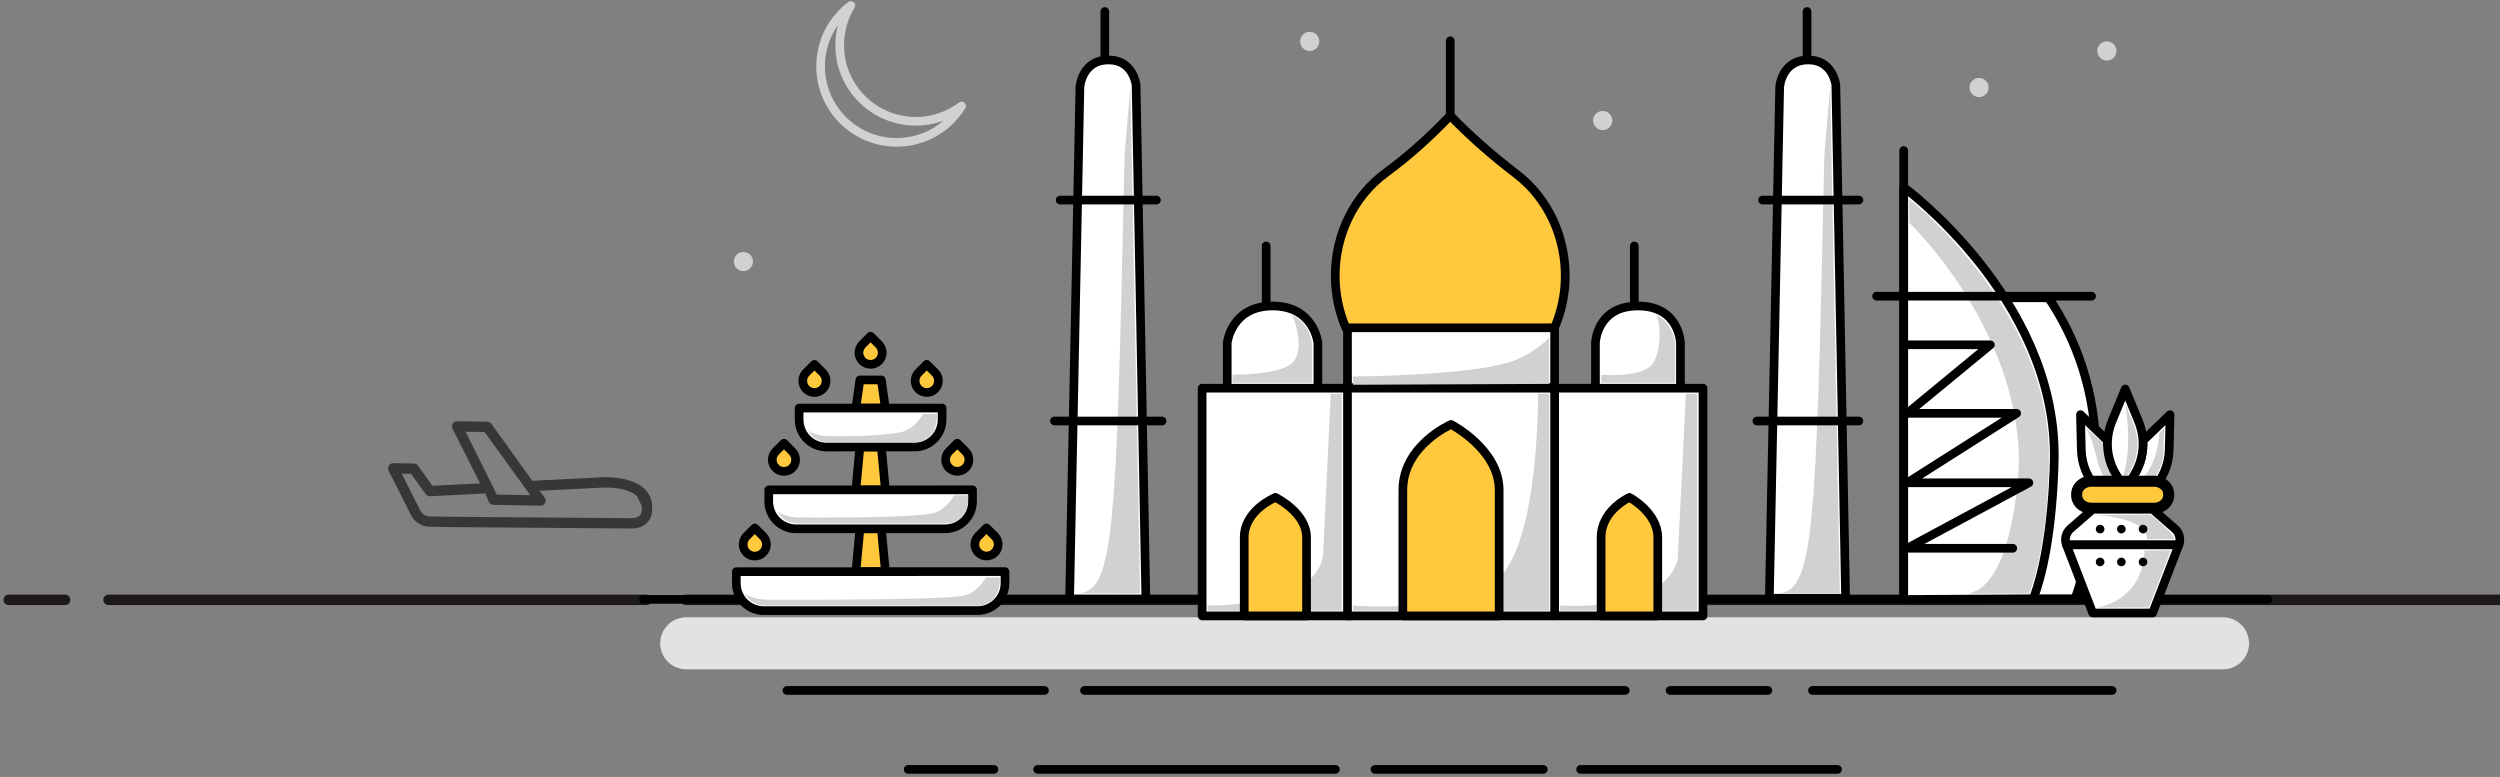 <?xml version="1.0" encoding="UTF-8"?>
<svg width="576px" height="179px" viewBox="0 0 576 179" version="1.1" xmlns="http://www.w3.org/2000/svg" xmlns:xlink="http://www.w3.org/1999/xlink">
    <rect x="0" y="0" width="576" height="179" fill="#808080" stroke="none"/>
    <!-- Generator: sketchtool 41.2 (35397) - http://www.bohemiancoding.com/sketch -->
    <title>EEDCE241-4E1F-4FE5-93B6-D36BBD6939E7</title>
    <desc>Created with sketchtool.</desc>
    <defs>
        <polygon id="path-1" points="0 178.543 376.89 178.543 376.89 0 0 0"></polygon>
    </defs>
    <g id="Page-1" stroke="none" stroke-width="1" fill="none" fill-rule="evenodd">
        <g id="306_M2U_Planner_Travel-Copy-2" transform="translate(-704, -240)">
            <g id="Group-15" transform="translate(706, 240)">
                <path d="M156,138.2 L728.503,138.2" id="Line" stroke="#1C1918" stroke-width="2.4" stroke-linecap="round" stroke-linejoin="round"></path>
                <path d="M23,138.2 L147,138.2" id="Line-Copy" stroke="#1C1918" stroke-width="2.4" stroke-linecap="round" stroke-linejoin="round"></path>
                <path d="M0,138.2 L13,138.2" id="Line-Copy" stroke="#1C1918" stroke-width="2.4" stroke-linecap="round" stroke-linejoin="round"></path>
                <g id="Page-1" transform="translate(144.957, 0)">
                    <path d="M64.044,27.947 C54.363,27.947 46.513,20.099 46.513,10.417 C46.513,7.064 47.456,3.932 49.088,1.269 C44.849,4.469 42.107,9.548 42.107,15.269 C42.107,24.951 49.956,32.799 59.637,32.799 C65.967,32.799 71.511,29.444 74.593,24.417 C71.658,26.632 68.005,27.947 64.044,27.947 L64.044,27.947 Z" id="Stroke-1" stroke="#D1D1D1" stroke-width="2" stroke-linecap="round" stroke-linejoin="round"></path>
                    <g id="Group-6" transform="translate(1.27, 137.919)">
                        <path d="M374.352,0.178 L0,0.178" id="Fill-3" fill="#FFFFFF"></path>
                        <path d="M374.352,0.178 L0,0.178" id="Stroke-5" stroke="#000000" stroke-width="2" stroke-linecap="round" stroke-linejoin="round"></path>
                    </g>
                    <g id="Group-10" transform="translate(313.567, 68.096)">
                        <path d="M0.505,0.522 L11.465,0.522 C18.004,10.199 22.379,22.493 22.379,36.746 C22.379,36.746 22.379,57.318 17.538,69.857 L7.941,69.857" id="Fill-7" fill="#FFFFFF"></path>
                        <path d="M0.505,0.522 L11.465,0.522 C18.004,10.199 22.379,22.493 22.379,36.746 C22.379,36.746 22.379,57.318 17.538,69.857 L7.941,69.857" id="Stroke-9" stroke="#000000" stroke-width="2" stroke-linecap="round" stroke-linejoin="round"></path>
                    </g>
                    <path d="M321.508,137.952 C326.348,125.413 326.348,104.841 326.348,104.841 C326.348,68.538 291.657,43.143 291.657,43.143 L291.657,138.121 L321.508,137.952 Z" id="Fill-11" fill="#FFFFFF"></path>
                    <path d="M321.508,137.952 C326.348,125.413 326.348,104.841 326.348,104.841 C326.348,68.538 291.657,43.143 291.657,43.143 L291.657,138.121 L321.508,137.952 L321.508,137.952 Z" id="Stroke-13" stroke="#000000" stroke-width="2" stroke-linecap="round" stroke-linejoin="round"></path>
                    <path d="M292.914,45.856 L292.914,51.291 C303.07,61.432 318.198,82.817 318.198,106.422 C318.198,106.422 317.457,134.986 306.349,136.785 L320.566,136.785 C325.261,124.276 325.074,106.105 325.074,106.105 C325.921,71.723 292.914,45.856 292.914,45.856" id="Fill-15" fill="#D1D1D1"></path>
                    <path d="M334.938,68.246 L285.404,68.246" id="Stroke-17" stroke="#000000" stroke-width="2" stroke-linecap="round" stroke-linejoin="round"></path>
                    <path d="M291.657,137.314 L291.657,34.676" id="Stroke-19" stroke="#000000" stroke-width="2" stroke-linecap="round" stroke-linejoin="round"></path>
                    <polyline id="Stroke-21" stroke="#000000" stroke-width="2" stroke-linecap="round" stroke-linejoin="round" points="292.464 79.447 311.624 79.447 292.464 95.226 317.675 95.226 292.464 111.236 320.5 111.236 292.464 126.319 316.789 126.319"></polyline>
                    <path d="M309.02,17.951 C310.24,17.951 311.231,18.94 311.231,20.161 C311.231,21.381 310.24,22.37 309.02,22.37 C307.8,22.37 306.81,21.381 306.81,20.161 C306.81,18.94 307.8,17.951 309.02,17.951" id="Fill-23" fill="#D1D1D1"></path>
                    <path d="M154.796,7.323 C156.016,7.323 157.006,8.312 157.006,9.533 C157.006,10.753 156.016,11.743 154.796,11.743 C153.576,11.743 152.586,10.753 152.586,9.533 C152.586,8.312 153.576,7.323 154.796,7.323" id="Fill-25" fill="#D1D1D1"></path>
                    <path d="M338.465,9.533 C339.685,9.533 340.675,10.522 340.675,11.743 C340.675,12.963 339.685,13.952 338.465,13.952 C337.244,13.952 336.255,12.963 336.255,11.743 C336.255,10.522 337.244,9.533 338.465,9.533" id="Fill-27" fill="#D1D1D1"></path>
                    <path d="M222.306,25.563 C223.526,25.563 224.516,26.552 224.516,27.773 C224.516,28.993 223.526,29.982 222.306,29.982 C221.084,29.982 220.095,28.993 220.095,27.773 C220.095,26.552 221.084,25.563 222.306,25.563" id="Fill-29" fill="#D1D1D1"></path>
                    <path d="M24.326,58.05 C25.546,58.05 26.537,59.039 26.537,60.26 C26.537,61.48 25.546,62.47 24.326,62.47 C23.106,62.47 22.116,61.48 22.116,60.26 C22.116,59.039 23.106,58.05 24.326,58.05" id="Fill-31" fill="#D1D1D1"></path>
                    <g id="Group-36" transform="translate(10.156, 148.075)">
                        <path d="M0.996,0.143 L355.066,0.143" id="Fill-33" fill="#FFFFFF"></path>
                        <path d="M0.996,0.143 L355.066,0.143" id="Stroke-35" stroke="#E2E2E2" stroke-width="12" stroke-linecap="round" stroke-linejoin="round"></path>
                    </g>
                    <g id="Group-40" transform="translate(102.83, 158.231)">
                        <path d="M124.661,0.846 L0.081,0.846" id="Fill-37" fill="#FFFFFF"></path>
                        <path d="M124.661,0.846 L0.081,0.846" id="Stroke-39" stroke="#000000" stroke-width="2" stroke-linecap="round" stroke-linejoin="round"></path>
                    </g>
                    <g id="Group-44" transform="translate(237.397, 158.231)">
                        <path d="M22.959,0.846 L0.445,0.846" id="Fill-41" fill="#FFFFFF"></path>
                        <path d="M22.959,0.846 L0.445,0.846" id="Stroke-43" stroke="#000000" stroke-width="2" stroke-linecap="round" stroke-linejoin="round"></path>
                    </g>
                    <g id="Group-48" transform="translate(34.277, 158.231)">
                        <path d="M59.411,0.846 L0.082,0.846" id="Fill-45" fill="#FFFFFF"></path>
                        <path d="M59.411,0.846 L0.082,0.846" id="Stroke-47" stroke="#000000" stroke-width="2" stroke-linecap="round" stroke-linejoin="round"></path>
                    </g>
                    <g id="Group-52" transform="translate(270.404, 158.231)">
                        <path d="M69.269,0.846 L0.23,0.846" id="Fill-49" fill="#FFFFFF"></path>
                        <path d="M69.269,0.846 L0.23,0.846" id="Stroke-51" stroke="#000000" stroke-width="2" stroke-linecap="round" stroke-linejoin="round"></path>
                    </g>
                    <g id="Group-56" transform="translate(217.085, 177.273)">
                        <path d="M59.325,0 L0.138,0" id="Fill-53" fill="#FFFFFF"></path>
                        <path d="M59.325,0 L0.138,0" id="Stroke-55" stroke="#000000" stroke-width="2" stroke-linecap="round" stroke-linejoin="round"></path>
                    </g>
                    <g id="Group-60" transform="translate(91.404, 177.273)">
                        <path d="M69.318,0 L0.717,0" id="Fill-57" fill="#FFFFFF"></path>
                        <path d="M69.318,0 L0.717,0" id="Stroke-59" stroke="#000000" stroke-width="2" stroke-linecap="round" stroke-linejoin="round"></path>
                    </g>
                    <g id="Group-64" transform="translate(168.844, 177.273)">
                        <path d="M39.765,0 L0.99,0" id="Fill-61" fill="#FFFFFF"></path>
                        <path d="M39.765,0 L0.99,0" id="Stroke-63" stroke="#000000" stroke-width="2" stroke-linecap="round" stroke-linejoin="round"></path>
                    </g>
                    <g id="Group-68" transform="translate(62.206, 177.273)">
                        <path d="M19.828,0 L0.081,0" id="Fill-65" fill="#FFFFFF"></path>
                        <path d="M19.828,0 L0.081,0" id="Stroke-67" stroke="#000000" stroke-width="2" stroke-linecap="round" stroke-linejoin="round"></path>
                    </g>
                    <g id="Group-72" transform="translate(186.617, 8.43)">
                        <path d="M0.562,19.655 L0.562,0.969" id="Fill-69" fill="#FFFFFF"></path>
                        <path d="M0.562,19.655 L0.562,0.969" id="Stroke-71" stroke="#000000" stroke-width="2" stroke-linecap="round" stroke-linejoin="round"></path>
                    </g>
                    <g id="Group-76" transform="translate(228.511, 55.401)">
                        <path d="M1.075,14.273 L1.075,1.258" id="Fill-73" fill="#FFFFFF"></path>
                        <path d="M1.075,14.273 L1.075,1.258" id="Stroke-75" stroke="#000000" stroke-width="2" stroke-linecap="round" stroke-linejoin="round"></path>
                    </g>
                    <g id="Group-80" transform="translate(144.723, 55.401)">
                        <path d="M0.049,14.273 L0.049,1.258" id="Fill-77" fill="#FFFFFF"></path>
                        <path d="M0.049,14.273 L0.049,1.258" id="Stroke-79" stroke="#000000" stroke-width="2" stroke-linecap="round" stroke-linejoin="round"></path>
                    </g>
                    <g id="Group-84" transform="translate(269.135, 2.082)">
                        <path d="M0.253,13.58 L0.253,0.565" id="Fill-81" fill="#FFFFFF"></path>
                        <path d="M0.253,13.58 L0.253,0.565" id="Stroke-83" stroke="#000000" stroke-width="2" stroke-linecap="round" stroke-linejoin="round"></path>
                    </g>
                    <g id="Group-88" transform="translate(106.638, 2.082)">
                        <path d="M0.955,13.58 L0.955,0.565" id="Fill-85" fill="#FFFFFF"></path>
                        <path d="M0.955,13.58 L0.955,0.565" id="Stroke-87" stroke="#000000" stroke-width="2" stroke-linecap="round" stroke-linejoin="round"></path>
                    </g>
                    <g id="Group-92" transform="translate(219.624, 69.366)">
                        <path d="M1.012,19.144 L1.012,9.606 C1.012,9.606 1.29,1.128 10.817,1.128 C20.342,1.128 20.591,9.606 20.591,9.606 L20.591,19.144" id="Fill-89" fill="#FFFFFF"></path>
                        <path d="M1.012,19.144 L1.012,9.606 C1.012,9.606 1.29,1.128 10.817,1.128 C20.342,1.128 20.591,9.606 20.591,9.606 L20.591,19.144" id="Stroke-91" stroke="#000000" stroke-width="2" stroke-linecap="round" stroke-linejoin="round"></path>
                    </g>
                    <g id="Group-96" transform="translate(134.567, 69.366)">
                        <path d="M1.231,19.144 L1.231,9.606 C1.231,9.606 2.162,1.128 11.687,1.128 C21.213,1.128 22.115,9.606 22.115,9.606 L22.115,19.144" id="Fill-93" fill="#FFFFFF"></path>
                        <path d="M1.231,19.144 L1.231,9.606 C1.231,9.606 2.162,1.128 11.687,1.128 C21.213,1.128 22.115,9.606 22.115,9.606 L22.115,19.144" id="Stroke-95" stroke="#000000" stroke-width="2" stroke-linecap="round" stroke-linejoin="round"></path>
                    </g>
                    <mask id="mask-2" fill="white">
                        <use xlink:href="#path-1"></use>
                    </mask>
                    <g id="Clip-98"></g>
                    <polygon id="Fill-97" fill="#FFFFFF" mask="url(#mask-2)" points="211.231 141.905 245.414 141.905 245.414 89.44 211.231 89.44"></polygon>
                    <polygon id="Stroke-99" stroke="#000000" stroke-width="2" stroke-linecap="round" stroke-linejoin="round" mask="url(#mask-2)" points="211.231 141.905 245.414 141.905 245.414 89.44 211.231 89.44"></polygon>
                    <polygon id="Fill-100" fill="#FFFFFF" mask="url(#mask-2)" points="130.014 141.905 164.196 141.905 164.196 89.44 130.014 89.44"></polygon>
                    <polygon id="Stroke-101" stroke="#000000" stroke-width="2" stroke-linecap="round" stroke-linejoin="round" mask="url(#mask-2)" points="130.014 141.905 164.196 141.905 164.196 89.44 130.014 89.44"></polygon>
                    <polygon id="Fill-102" fill="#FFFFFF" mask="url(#mask-2)" points="163.504 141.905 211.23 141.905 211.23 89.44 163.504 89.44"></polygon>
                    <polygon id="Stroke-103" stroke="#000000" stroke-width="2" stroke-linecap="round" stroke-linejoin="round" mask="url(#mask-2)" points="163.504 141.905 211.23 141.905 211.23 89.44 163.504 89.44"></polygon>
                    <polygon id="Fill-104" fill="#FFFFFF" mask="url(#mask-2)" points="163.504 89.283 211.23 89.283 211.23 74.514 163.504 74.514"></polygon>
                    <polygon id="Stroke-105" stroke="#000000" stroke-width="2" stroke-linecap="round" stroke-linejoin="round" mask="url(#mask-2)" points="163.504 89.283 211.23 89.283 211.23 74.514 163.504 74.514"></polygon>
                    <path d="M209.938,88.448 L209.953,77.859 C209.953,77.859 206.941,81.01 202.25,82.937 C193.363,86.587 164.799,86.745 164.799,86.745 L164.773,88.65 L209.938,88.448 Z" id="Fill-106" fill="#D1D1D1" mask="url(#mask-2)"></path>
                    <path d="M234.637,72.542 C235.739,74.426 235.891,81.667 233.459,84.206 C230.671,87.115 221.98,86.323 221.98,86.323 L221.98,88.173 L239.013,88.173 L239.013,79.138 C239.013,79.138 238.671,74.59 234.637,72.542" id="Fill-107" fill="#D1D1D1" mask="url(#mask-2)"></path>
                    <path d="M150.629,72.542 C151.813,74.426 153.455,81.033 150.841,83.572 C147.845,86.48 137.029,86.323 137.029,86.323 L137.029,88.173 L155.332,88.173 L155.332,79.138 C155.332,79.138 154.965,74.59 150.629,72.542" id="Fill-108" fill="#D1D1D1" mask="url(#mask-2)"></path>
                    <path d="M117.049,137.99 L114.798,19.59 C114.798,19.59 114.166,13.811 108.468,13.811 C102.278,13.811 101.856,20.045 101.856,20.045 L99.477,137.99 L117.049,137.99 Z" id="Fill-109" fill="#FFFFFF" mask="url(#mask-2)"></path>
                    <path d="M117.049,137.99 L114.798,19.59 C114.798,19.59 114.166,13.811 108.468,13.811 C102.278,13.811 101.856,20.045 101.856,20.045 L99.477,137.99 L117.049,137.99 L117.049,137.99 Z" id="Stroke-110" stroke="#000000" stroke-width="2" stroke-linecap="round" stroke-linejoin="round" mask="url(#mask-2)"></path>
                    <path d="M260.701,137.841 L263.08,20.046 C263.08,20.046 263.502,13.811 269.692,13.811 C275.388,13.811 276.022,19.589 276.022,19.589 L278.273,137.841 L260.701,137.841 Z" id="Fill-111" fill="#FFFFFF" mask="url(#mask-2)"></path>
                    <path d="M260.701,137.841 L263.08,20.046 C263.08,20.046 263.502,13.811 269.692,13.811 C275.388,13.811 276.022,19.589 276.022,19.589 L278.273,137.841 L260.701,137.841 L260.701,137.841 Z" id="Stroke-112" stroke="#000000" stroke-width="2" stroke-linecap="round" stroke-linejoin="round" mask="url(#mask-2)"></path>
                    <path d="M211.208,75.521 L163.121,75.521 C161.526,71.782 160.679,67.687 160.679,63.531 C160.679,54.017 165.034,45.149 172.332,39.803 C177.414,36.075 182.289,31.75 187.179,26.627 C191.618,31.232 196.644,35.672 202.482,40.143 C209.682,45.665 213.863,54.653 213.667,64.186 C213.586,68.096 212.734,71.967 211.208,75.521" id="Fill-113" fill="#FFC83D" mask="url(#mask-2)"></path>
                    <path d="M211.208,75.521 L163.121,75.521 C161.526,71.782 160.679,67.687 160.679,63.531 C160.679,54.017 165.034,45.149 172.332,39.803 C177.414,36.075 182.289,31.75 187.179,26.627 C191.618,31.232 196.644,35.672 202.482,40.143 C209.682,45.665 213.863,54.653 213.667,64.186 C213.586,68.096 212.734,71.967 211.208,75.521 L211.208,75.521 Z" id="Stroke-114" stroke="#000000" stroke-width="2" stroke-linecap="round" stroke-linejoin="round" mask="url(#mask-2)"></path>
                    <path d="M276.952,136.771 L274.718,20.149 C274.718,20.149 273.398,34.37 273.342,36.917 C271.438,125.148 270.931,136.755 262.075,136.732 L276.952,136.771 Z" id="Fill-115" fill="#D1D1D1" mask="url(#mask-2)"></path>
                    <path d="M115.725,136.771 L113.491,20.149 C113.491,20.149 112.171,34.37 112.115,36.917 C110.211,125.148 109.704,136.755 100.848,136.732 L115.725,136.771 Z" id="Fill-116" fill="#D1D1D1" mask="url(#mask-2)"></path>
                    <path d="M257.835,96.993 L281.328,96.993" id="Stroke-117" stroke="#000000" stroke-width="2" stroke-linecap="round" stroke-linejoin="round" mask="url(#mask-2)"></path>
                    <path d="M97.295,46.09 L119.484,46.09" id="Stroke-118" stroke="#000000" stroke-width="2" stroke-linecap="round" stroke-linejoin="round" mask="url(#mask-2)"></path>
                    <path d="M95.99,96.993 L120.789,96.993" id="Stroke-119" stroke="#000000" stroke-width="2" stroke-linecap="round" stroke-linejoin="round" mask="url(#mask-2)"></path>
                    <path d="M162.181,140.699 L131.276,140.699 L131.276,139.509 C131.276,139.509 157.923,140.064 157.923,126.734 L159.642,90.712 L162.181,90.712 L162.181,140.699 Z" id="Fill-120" fill="#D1D1D1" mask="url(#mask-2)"></path>
                    <path d="M244.064,140.699 L212.525,140.699 L212.525,139.509 C212.525,139.509 236.421,141.334 239.594,128.851 L241.473,90.712 L244.064,90.712 L244.064,140.699 Z" id="Fill-121" fill="#D1D1D1" mask="url(#mask-2)"></path>
                    <path d="M209.999,140.699 L164.8,140.699 L164.8,139.509 C164.8,139.509 193.892,141.968 200.451,130.543 C207.646,119.329 207.408,90.712 207.408,90.712 L209.999,90.712 L209.999,140.699 Z" id="Fill-122" fill="#D1D1D1" mask="url(#mask-2)"></path>
                    <path d="M234.994,141.905 L234.994,123.805 C234.994,118.069 228.477,114.604 228.477,114.604 C228.477,114.604 221.942,117.516 221.942,123.805 L221.942,141.905 L234.994,141.905 Z" id="Fill-123" fill="#FFC83D" mask="url(#mask-2)"></path>
                    <path d="M234.994,141.905 L234.994,123.805 C234.994,118.069 228.477,114.604 228.477,114.604 C228.477,114.604 221.942,117.516 221.942,123.805 L221.942,141.905 L234.994,141.905 L234.994,141.905 Z" id="Stroke-124" stroke="#000000" stroke-width="2" stroke-linecap="round" stroke-linejoin="round" mask="url(#mask-2)"></path>
                    <path d="M139.714,141.905 L139.714,123.805 C139.714,117.516 146.903,114.604 146.903,114.604 C146.903,114.604 154.071,118.069 154.071,123.805 L154.071,141.905 L139.714,141.905 Z" id="Fill-125" fill="#FFC83D" mask="url(#mask-2)"></path>
                    <path d="M139.714,141.905 L139.714,123.805 C139.714,117.516 146.903,114.604 146.903,114.604 C146.903,114.604 154.071,118.069 154.071,123.805 L154.071,141.905 L139.714,141.905 L139.714,141.905 Z" id="Stroke-126" stroke="#000000" stroke-width="2" stroke-linecap="round" stroke-linejoin="round" mask="url(#mask-2)"></path>
                    <path d="M259.14,46.09 L281.328,46.09" id="Stroke-127" stroke="#000000" stroke-width="2" stroke-linecap="round" stroke-linejoin="round" mask="url(#mask-2)"></path>
                    <path d="M176.26,141.905 L176.26,112.933 C176.26,102.584 187.37,97.794 187.37,97.794 C187.37,97.794 198.448,103.497 198.448,112.933 L198.448,141.905 L176.26,141.905 Z" id="Fill-128" fill="#FFC83D" mask="url(#mask-2)"></path>
                    <path d="M176.26,141.905 L176.26,112.933 C176.26,102.584 187.37,97.794 187.37,97.794 C187.37,97.794 198.448,103.497 198.448,112.933 L198.448,141.905 L176.26,141.905 L176.26,141.905 Z" id="Stroke-129" stroke="#000000" stroke-width="2" stroke-linecap="round" stroke-linejoin="round" mask="url(#mask-2)"></path>
                    <path d="M82.234,123.524 C83.283,124.573 83.284,126.272 82.235,127.321 C81.711,127.847 81.023,128.108 80.336,128.108 C79.648,128.108 78.961,127.847 78.437,127.322 C77.388,126.275 77.387,124.574 78.436,123.525 L80.334,121.625 L82.234,123.524 Z" id="Fill-130" fill="#FFC83D" mask="url(#mask-2)"></path>
                    <path d="M82.234,123.524 C83.283,124.573 83.284,126.272 82.235,127.321 C81.711,127.847 81.023,128.108 80.336,128.108 C79.648,128.108 78.961,127.847 78.437,127.322 C77.388,126.275 77.387,124.574 78.436,123.525 L80.334,121.625 L82.234,123.524 L82.234,123.524 Z" id="Stroke-131" stroke="#000000" stroke-width="2" stroke-linecap="round" stroke-linejoin="round" mask="url(#mask-2)"></path>
                    <path d="M28.844,123.541 C29.894,124.59 29.895,126.289 28.845,127.338 C28.322,127.864 27.635,128.125 26.947,128.125 L26.946,128.125 C26.259,128.125 25.573,127.865 25.048,127.339 C23.998,126.292 23.997,124.591 25.047,123.542 L26.946,121.642 L28.844,123.541 Z" id="Fill-132" fill="#FFC83D" mask="url(#mask-2)"></path>
                    <path d="M28.844,123.541 C29.894,124.59 29.895,126.289 28.845,127.338 C28.322,127.864 27.635,128.125 26.947,128.125 L26.946,128.125 C26.259,128.125 25.573,127.865 25.048,127.339 C23.998,126.292 23.997,124.591 25.047,123.542 L26.946,121.642 L28.844,123.541 L28.844,123.541 Z" id="Stroke-133" stroke="#000000" stroke-width="2" stroke-linecap="round" stroke-linejoin="round" mask="url(#mask-2)"></path>
                    <path d="M35.567,104.022 C36.617,105.072 36.619,106.771 35.569,107.82 C35.046,108.346 34.358,108.607 33.67,108.607 C32.983,108.608 32.297,108.347 31.772,107.821 C30.72,106.774 30.72,105.073 31.77,104.023 L33.667,102.123 L35.567,104.022 Z" id="Fill-134" fill="#FFC83D" mask="url(#mask-2)"></path>
                    <path d="M35.567,104.022 C36.617,105.072 36.619,106.771 35.569,107.82 C35.046,108.346 34.358,108.607 33.67,108.607 C32.983,108.608 32.297,108.347 31.772,107.821 C30.72,106.774 30.72,105.073 31.77,104.023 L33.667,102.123 L35.567,104.022 L35.567,104.022 Z" id="Stroke-135" stroke="#000000" stroke-width="2" stroke-linecap="round" stroke-linejoin="round" mask="url(#mask-2)"></path>
                    <path d="M75.498,104.009 C76.546,105.059 76.548,106.759 75.499,107.807 C74.975,108.333 74.288,108.594 73.6,108.594 C72.912,108.596 72.225,108.334 71.701,107.809 C70.652,106.761 70.651,105.06 71.699,104.01 L73.597,102.11 L75.498,104.009 Z" id="Fill-136" fill="#FFC83D" mask="url(#mask-2)"></path>
                    <path d="M75.498,104.009 C76.546,105.059 76.548,106.759 75.499,107.807 C74.975,108.333 74.288,108.594 73.6,108.594 C72.912,108.596 72.225,108.334 71.701,107.809 C70.652,106.761 70.651,105.06 71.699,104.01 L73.597,102.11 L75.498,104.009 L75.498,104.009 Z" id="Stroke-137" stroke="#000000" stroke-width="2" stroke-linecap="round" stroke-linejoin="round" mask="url(#mask-2)"></path>
                    <path d="M66.571,90.427 C65.883,90.427 65.196,90.165 64.672,89.642 C63.623,88.592 63.622,86.892 64.67,85.843 L66.568,83.943 L68.469,85.842 C69.517,86.889 69.519,88.591 68.47,89.64 C67.946,90.163 67.259,90.427 66.571,90.427" id="Fill-138" fill="#FFC83D" mask="url(#mask-2)"></path>
                    <path d="M66.571,90.427 C65.883,90.427 65.196,90.165 64.672,89.642 C63.623,88.592 63.622,86.892 64.67,85.843 L66.568,83.943 L68.469,85.842 C69.517,86.889 69.519,88.591 68.47,89.64 C67.946,90.163 67.259,90.427 66.571,90.427 L66.571,90.427 Z" id="Stroke-139" stroke="#000000" stroke-width="2" stroke-linecap="round" stroke-linejoin="round" mask="url(#mask-2)"></path>
                    <path d="M55.525,79.361 C56.574,80.411 56.575,82.111 55.527,83.159 C55.002,83.684 54.314,83.946 53.628,83.946 C52.939,83.948 52.251,83.684 51.728,83.161 C50.68,82.113 50.678,80.412 51.727,79.362 L53.625,77.462 L55.525,79.361 Z" id="Fill-140" fill="#FFC83D" mask="url(#mask-2)"></path>
                    <path d="M55.525,79.361 C56.574,80.411 56.575,82.111 55.527,83.159 C55.002,83.684 54.314,83.946 53.628,83.946 C52.939,83.948 52.251,83.684 51.728,83.161 C50.68,82.113 50.678,80.412 51.727,79.362 L53.625,77.462 L55.525,79.361 L55.525,79.361 Z" id="Stroke-141" stroke="#000000" stroke-width="2" stroke-linecap="round" stroke-linejoin="round" mask="url(#mask-2)"></path>
                    <path d="M40.687,90.436 C40,90.436 39.314,90.173 38.789,89.65 C37.739,88.6 37.738,86.9 38.788,85.852 L40.684,83.951 L42.585,85.849 C43.635,86.898 43.636,88.598 42.586,89.649 C42.063,90.172 41.375,90.436 40.687,90.436" id="Fill-142" fill="#FFC83D" mask="url(#mask-2)"></path>
                    <path d="M40.687,90.436 C40,90.436 39.314,90.173 38.789,89.65 C37.739,88.6 37.738,86.9 38.788,85.852 L40.684,83.951 L42.585,85.849 C43.635,86.898 43.636,88.598 42.586,89.649 C42.063,90.172 41.375,90.436 40.687,90.436 L40.687,90.436 Z" id="Stroke-143" stroke="#000000" stroke-width="2" stroke-linecap="round" stroke-linejoin="round" mask="url(#mask-2)"></path>
                    <polygon id="Fill-144" fill="#FFC83D" mask="url(#mask-2)" points="56.096 87.535 57.032 94.019 50.229 94.02 51.161 87.537 53.629 87.537"></polygon>
                    <polygon id="Stroke-145" stroke="#000000" stroke-width="2" stroke-linecap="round" stroke-linejoin="round" mask="url(#mask-2)" points="56.096 87.535 57.032 94.019 50.229 94.02 51.161 87.537 53.629 87.537"></polygon>
                    <polygon id="Fill-146" fill="#FFC83D" mask="url(#mask-2)" points="56.101 102.992 57.038 112.863 50.235 112.865 51.166 102.993"></polygon>
                    <polygon id="Stroke-147" stroke="#000000" stroke-width="2" stroke-linecap="round" stroke-linejoin="round" mask="url(#mask-2)" points="56.101 102.992 57.038 112.863 50.235 112.865 51.166 102.993"></polygon>
                    <polygon id="Fill-148" fill="#FFC83D" mask="url(#mask-2)" points="56.107 121.835 57.044 131.705 50.241 131.708 51.171 121.836"></polygon>
                    <polygon id="Stroke-149" stroke="#000000" stroke-width="2" stroke-linecap="round" stroke-linejoin="round" mask="url(#mask-2)" points="56.107 121.835 57.044 131.705 50.241 131.708 51.171 121.836"></polygon>
                    <path d="M70.099,94.014 L70.1,96.666 C70.1,100.156 67.271,102.988 63.78,102.99 L56.101,102.992 L51.166,102.993 L43.487,102.996 C39.995,102.997 37.164,100.168 37.163,96.676 L37.161,94.024 L40.688,94.023 L50.228,94.021 L57.032,94.018 L66.572,94.015 L70.099,94.014 Z" id="Fill-150" fill="#FFFFFF" mask="url(#mask-2)"></path>
                    <path d="M70.099,94.014 L70.1,96.666 C70.1,100.156 67.271,102.988 63.78,102.99 L56.101,102.992 L51.166,102.993 L43.487,102.996 C39.995,102.997 37.164,100.168 37.163,96.676 L37.161,94.024 L40.688,94.023 L50.228,94.021 L57.032,94.018 L66.572,94.015 L70.099,94.014 L70.099,94.014 Z" id="Stroke-151" stroke="#000000" stroke-width="2" stroke-linecap="round" stroke-linejoin="round" mask="url(#mask-2)"></path>
                    <path d="M77.111,112.856 L77.112,115.506 C77.114,118.998 74.283,121.829 70.793,121.83 L56.107,121.834 L51.171,121.837 L36.487,121.841 C32.995,121.842 30.162,119.013 30.161,115.521 L30.161,112.872 L50.235,112.865 L57.038,112.863 L77.111,112.856 Z" id="Fill-152" fill="#FFFFFF" mask="url(#mask-2)"></path>
                    <path d="M77.111,112.856 L77.112,115.506 C77.114,118.998 74.283,121.829 70.793,121.83 L56.107,121.834 L51.171,121.837 L36.487,121.841 C32.995,121.842 30.162,119.013 30.161,115.521 L30.161,112.872 L50.235,112.865 L57.038,112.863 L77.111,112.856 L77.111,112.856 Z" id="Stroke-153" stroke="#000000" stroke-width="2" stroke-linecap="round" stroke-linejoin="round" mask="url(#mask-2)"></path>
                    <path d="M84.595,131.697 L84.596,134.346 C84.598,137.838 81.768,140.671 78.277,140.672 L29.014,140.688 C25.523,140.688 22.69,137.859 22.689,134.366 L22.689,131.717 L26.948,131.716 L50.24,131.708 L57.044,131.705 L80.337,131.698 L84.595,131.697 Z" id="Fill-154" fill="#FFFFFF" mask="url(#mask-2)"></path>
                    <path d="M84.595,131.697 L84.596,134.346 C84.598,137.838 81.768,140.671 78.277,140.672 L29.014,140.688 C25.523,140.688 22.69,137.859 22.689,134.366 L22.689,131.717 L26.948,131.716 L50.24,131.708 L57.044,131.705 L80.337,131.698 L84.595,131.697 L84.595,131.697 Z" id="Stroke-155" stroke="#000000" stroke-width="2" stroke-linecap="round" stroke-linejoin="round" mask="url(#mask-2)"></path>
                    <path d="M37.87,119.223 C37.87,119.223 61.46,119.424 67.598,118.34 C70.983,117.742 72.887,114.118 72.887,114.118 L76.077,114.118 L76.077,114.873 C76.077,118.483 73.707,120.598 71.222,120.598 L55.718,120.594 L50.951,120.593 L36.628,120.588 C34.433,120.588 32.951,119.276 32.161,117.781 C33.21,118.755 35.331,119.276 37.87,119.223" id="Fill-156" fill="#D1D1D1" mask="url(#mask-2)"></path>
                    <path d="M44.902,100.498 C44.902,100.498 54.266,100.699 60.404,99.614 C63.79,99.016 65.694,95.393 65.694,95.393 L68.884,95.393 L68.884,96.147 C68.884,99.758 66.514,101.873 64.028,101.873 L43.659,101.863 C41.464,101.863 39.983,100.551 39.193,99.056 C40.241,100.03 42.363,100.551 44.902,100.498" id="Fill-157" fill="#D1D1D1" mask="url(#mask-2)"></path>
                    <path d="M30.424,138.16 C30.424,138.16 68.759,138.361 74.897,137.276 C78.283,136.678 80.187,133.055 80.187,133.055 L83.376,133.055 L83.376,133.809 C83.376,137.42 81.008,139.535 78.521,139.535 L63.017,139.531 L58.25,139.53 L29.181,139.525 C26.986,139.525 25.505,138.213 24.715,136.718 C25.764,137.691 27.885,138.213 30.424,138.16" id="Fill-158" fill="#D1D1D1" mask="url(#mask-2)"></path>
                    <path d="M340.577,109.304 L342.305,112.144 C342.288,112.324 342.268,112.506 342.245,112.685 L342.23,112.794 L336.46,112.794 C334.066,110.364 332.655,107.09 332.575,103.616 L332.385,95.534 L338.209,101.14 C338.351,101.276 338.488,101.414 338.622,101.555 C338.481,104.241 339.142,106.946 340.577,109.304" id="Fill-159" fill="#FFFFFF" mask="url(#mask-2)"></path>
                    <path d="M340.577,109.304 L342.305,112.144 C342.288,112.324 342.268,112.506 342.245,112.685 L342.23,112.794 L336.46,112.794 C334.066,110.364 332.655,107.09 332.575,103.616 L332.385,95.534 L338.209,101.14 C338.351,101.276 338.488,101.414 338.622,101.555 C338.481,104.241 339.142,106.946 340.577,109.304 L340.577,109.304 Z" id="Stroke-160" stroke="#000000" stroke-width="2" stroke-linecap="round" stroke-linejoin="round" mask="url(#mask-2)"></path>
                    <path d="M340.732,110.76 C340.732,110.76 337.483,101.984 337.346,101.873 L333.696,98.62 C336.711,104.254 335.759,109.385 339.567,111.289 L340.732,110.76 Z" id="Fill-161" fill="#D1D1D1" mask="url(#mask-2)"></path>
                    <path d="M353.018,95.533 L352.827,103.618 C352.746,107.09 351.337,110.364 348.941,112.793 L343.173,112.793 L343.157,112.686 C343.133,112.504 343.114,112.323 343.098,112.142 L344.825,109.304 C346.26,106.946 346.92,104.242 346.779,101.556 C346.913,101.414 347.051,101.275 347.192,101.139 L353.018,95.533 Z" id="Fill-162" fill="#FFFFFF" mask="url(#mask-2)"></path>
                    <path d="M353.018,95.533 L352.827,103.618 C352.746,107.09 351.337,110.364 348.941,112.793 L343.173,112.793 L343.157,112.686 C343.133,112.504 343.114,112.323 343.098,112.142 L344.825,109.304 C346.26,106.946 346.92,104.242 346.779,101.556 C346.913,101.414 347.051,101.275 347.192,101.139 L353.018,95.533 L353.018,95.533 Z" id="Stroke-163" stroke="#000000" stroke-width="2" stroke-linecap="round" stroke-linejoin="round" mask="url(#mask-2)"></path>
                    <path d="M350.544,99.757 C350.544,99.757 350.424,108.009 345.07,111.54 L348.372,111.54 C349.83,109.913 351.422,107.019 351.496,104.565 L351.655,98.607 L350.544,99.757 Z" id="Fill-164" fill="#D1D1D1" mask="url(#mask-2)"></path>
                    <path d="M346.779,101.555 C346.92,104.243 346.26,106.946 344.825,109.305 L343.097,112.142 L342.701,112.794 L342.304,112.143 L340.577,109.305 C339.142,106.946 338.48,104.242 338.621,101.555 C338.7,100.047 339.031,98.543 339.623,97.111 L342.701,89.635 L345.78,97.111 C346.369,98.544 346.702,100.047 346.779,101.555" id="Fill-165" fill="#FFFFFF" mask="url(#mask-2)"></path>
                    <path d="M346.779,101.555 C346.92,104.243 346.26,106.946 344.825,109.305 L343.097,112.142 L342.701,112.794 L342.304,112.143 L340.577,109.305 C339.142,106.946 338.48,104.242 338.621,101.555 C338.7,100.047 339.031,98.543 339.623,97.111 L342.701,89.635 L345.78,97.111 C346.369,98.544 346.702,100.047 346.779,101.555 L346.779,101.555 Z" id="Stroke-166" stroke="#000000" stroke-width="2" stroke-linecap="round" stroke-linejoin="round" mask="url(#mask-2)"></path>
                    <path d="M342.707,93.051 L344.732,97.972 C345.133,99.002 345.437,100.534 345.489,101.619 C345.585,103.55 345.197,105.996 344.276,107.612 C343.854,108.486 343.146,109.621 343.146,109.621 L342.25,109.61 C342.25,109.61 344.435,103.725 342.707,93.051" id="Fill-167" fill="#D1D1D1" mask="url(#mask-2)"></path>
                    <path d="M334.873,117.102 C333.016,117.102 331.504,115.769 331.504,114.128 L331.504,113.847 C331.504,112.208 333.016,110.875 334.873,110.875 L349.338,110.875 C351.195,110.875 352.707,112.208 352.707,113.847 L352.707,114.128 C352.707,115.769 351.195,117.102 349.338,117.102 L334.873,117.102 Z" id="Fill-168" fill="#FFC83D" mask="url(#mask-2)"></path>
                    <path d="M349.337,109.604 L348.941,109.604 L343.173,109.604 L342.702,109.604 L342.229,109.604 L336.46,109.604 L334.873,109.604 C332.315,109.604 330.234,111.507 330.234,113.846 L330.234,114.129 C330.234,116.467 332.315,118.37 334.873,118.37 L335.208,118.37 L349.002,118.37 L349.337,118.37 C351.895,118.37 353.976,116.467 353.976,114.129 L353.976,113.846 C353.976,111.507 351.895,109.604 349.337,109.604 M349.337,112.144 C350.496,112.144 351.437,112.905 351.437,113.846 L351.437,114.129 C351.437,115.07 350.496,115.831 349.337,115.831 L349.002,115.831 L335.208,115.831 L334.873,115.831 C333.712,115.831 332.773,115.07 332.773,114.129 L332.773,113.846 C332.773,112.905 333.712,112.144 334.873,112.144 L336.46,112.144 L342.229,112.144 L342.702,112.144 L343.173,112.144 L348.941,112.144 L349.337,112.144" id="Fill-169" fill="#000000" mask="url(#mask-2)"></path>
                    <path d="M354.135,121.817 C355.195,122.741 355.562,124.23 355.056,125.542 L329.155,125.542 C328.648,124.23 329.016,122.741 330.076,121.817 L335.208,117.34 L349.002,117.34 L354.135,121.817 Z" id="Fill-170" fill="#FFFFFF" mask="url(#mask-2)"></path>
                    <path d="M354.135,121.817 C355.195,122.741 355.562,124.23 355.056,125.542 L329.155,125.542 C328.648,124.23 329.016,122.741 330.076,121.817 L335.208,117.34 L349.002,117.34 L354.135,121.817 L354.135,121.817 Z" id="Stroke-171" stroke="#000000" stroke-width="2" stroke-linecap="round" stroke-linejoin="round" mask="url(#mask-2)"></path>
                    <polygon id="Fill-172" fill="#FFFFFF" mask="url(#mask-2)" points="355.057 125.542 349.002 141.232 335.208 141.232 329.155 125.542"></polygon>
                    <polygon id="Stroke-173" stroke="#000000" stroke-width="2" stroke-linecap="round" stroke-linejoin="round" mask="url(#mask-2)" points="355.057 125.542 349.002 141.232 335.208 141.232 329.155 125.542"></polygon>
                    <path d="M336.914,122.895 C337.463,122.895 337.907,122.451 337.907,121.902 C337.907,121.355 337.463,120.911 336.914,120.911 C336.366,120.911 335.922,121.355 335.922,121.902 C335.922,122.451 336.366,122.895 336.914,122.895" id="Fill-174" fill="#000000" mask="url(#mask-2)"></path>
                    <path d="M335.654,118.641 L348.507,118.588 C348.507,118.588 354.061,122.926 353.956,124.195 L347.687,124.235 C347.687,124.235 348.666,119.54 335.654,118.641" id="Fill-175" fill="#D1D1D1" mask="url(#mask-2)"></path>
                    <path d="M346.803,122.895 C347.35,122.895 347.796,122.451 347.796,121.902 C347.796,121.355 347.35,120.911 346.803,120.911 C346.255,120.911 345.81,121.355 345.81,121.902 C345.81,122.451 346.255,122.895 346.803,122.895" id="Fill-176" fill="#000000" mask="url(#mask-2)"></path>
                    <path d="M341.804,122.895 C342.351,122.895 342.796,122.451 342.796,121.902 C342.796,121.355 342.351,120.911 341.804,120.911 C341.254,120.911 340.811,121.355 340.811,121.902 C340.811,122.451 341.254,122.895 341.804,122.895" id="Fill-177" fill="#000000" mask="url(#mask-2)"></path>
                    <path d="M353.215,126.787 L348.11,139.958 L336.103,139.985 C336.103,139.985 346.656,138.794 347.132,126.833 L353.215,126.787 Z" id="Fill-178" fill="#D1D1D1" mask="url(#mask-2)"></path>
                    <path d="M346.803,128.481 C346.255,128.481 345.81,128.925 345.81,129.474 C345.81,130.022 346.255,130.465 346.803,130.465 C347.35,130.465 347.796,130.022 347.796,129.474 C347.796,128.925 347.35,128.481 346.803,128.481" id="Fill-179" fill="#000000" mask="url(#mask-2)"></path>
                    <path d="M341.804,128.481 C341.254,128.481 340.811,128.925 340.811,129.474 C340.811,130.022 341.254,130.465 341.804,130.465 C342.351,130.465 342.796,130.022 342.796,129.474 C342.796,128.925 342.351,128.481 341.804,128.481" id="Fill-180" fill="#000000" mask="url(#mask-2)"></path>
                    <path d="M336.914,128.481 C336.366,128.481 335.922,128.925 335.922,129.474 C335.922,130.022 336.366,130.465 336.914,130.465 C337.463,130.465 337.907,130.022 337.907,129.474 C337.907,128.925 337.463,128.481 336.914,128.481" id="Fill-181" fill="#000000" mask="url(#mask-2)"></path>
                </g>
                <g id="plane" transform="translate(117.11, 115.169) rotate(26) translate(-117.11, -115.169) translate(87.11, 99.669)" fill="#373737">
                    <path d="M56.507,4.216 C56.522,4.246 56.54,4.274 56.554,4.304 L56.892,5.031 C57.48,6.289 56.574,7.255 55.609,7.705 L18.272,25.558 L13.592,27.74 C12.756,28.13 11.78,28.025 11.045,27.467 L3.478,21.714 L5.444,20.798 L10.507,23.53 C10.863,23.721 11.292,23.719 11.647,23.524 L22.773,17.389 L24.423,18.774 C24.633,18.934 24.887,19.016 25.142,19.016 C25.313,19.016 25.485,18.98 25.645,18.905 L35.447,14.334 C35.855,14.144 36.121,13.739 36.134,13.291 C36.147,12.841 35.906,12.422 35.51,12.209 L33.734,11.347 L47.029,4.018 C50.051,2.566 52.672,2.062 54.462,2.579 L56.507,4.216 Z M25.29,16.445 L12.478,6.574 L16.443,4.725 L32.295,13.178 L25.29,16.445 Z M59.048,4.025 L58.71,3.3 C58.073,1.932 56.963,0.933 55.503,0.412 C53.067,-0.456 49.771,0.054 45.967,1.888 C45.947,1.897 45.928,1.908 45.909,1.917 L31.243,10.003 L17.047,2.347 C16.716,2.169 16.32,2.158 15.98,2.317 L9.687,5.251 C9.309,5.426 9.05,5.787 9.006,6.202 C8.961,6.616 9.137,7.024 9.469,7.276 L20.702,15.815 L11.066,21.127 L6.047,18.42 C5.716,18.242 5.32,18.23 4.979,18.389 L0.687,20.391 C0.309,20.568 0.051,20.929 0.007,21.343 C-0.037,21.756 0.138,22.164 0.469,22.417 L9.605,29.361 C10.468,30.016 11.501,30.353 12.542,30.353 C13.239,30.353 13.941,30.203 14.598,29.896 L19.287,27.709 L56.624,9.856 C57.745,9.334 58.616,8.498 59.081,7.503 C59.592,6.402 59.581,5.167 59.048,4.025 L59.048,4.025 Z" id="Fill-1"></path>
                </g>
            </g>
        </g>
    </g>
</svg>